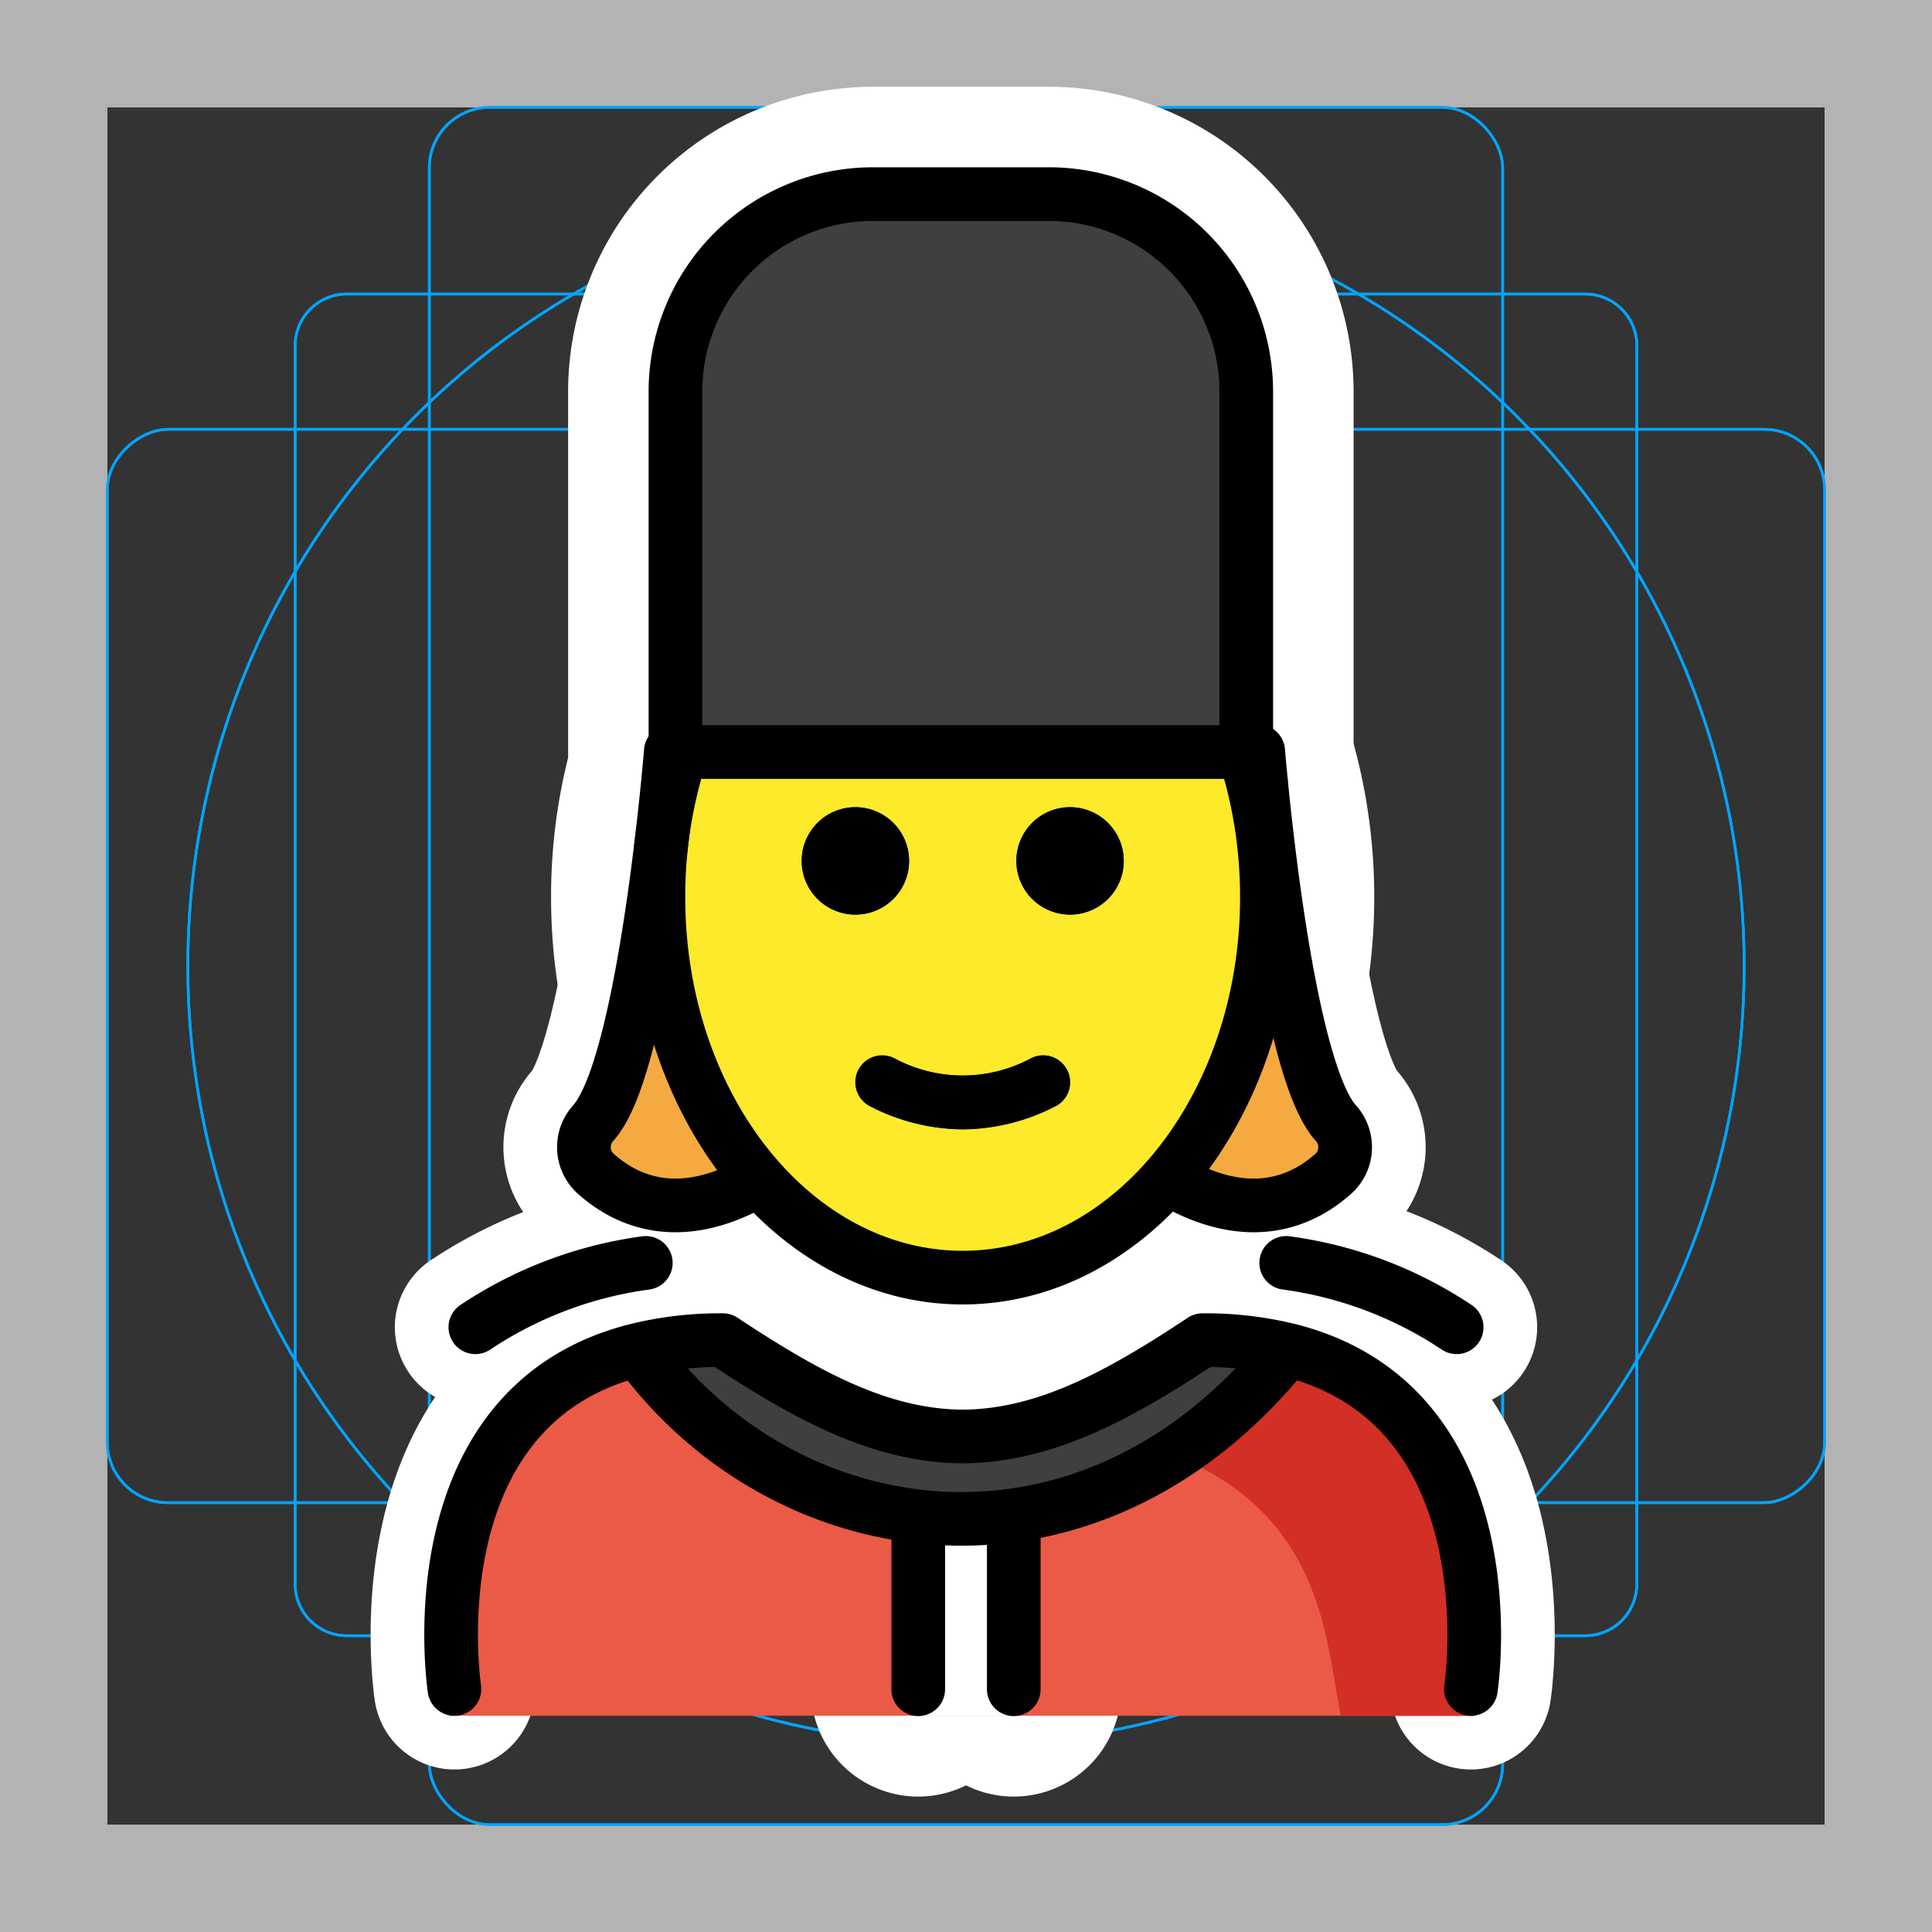 <svg viewBox="0 0 72 72" xmlns="http://www.w3.org/2000/svg"><rect x="0" y="0" width="72" height="72" fill="#333333" stroke="none"/><path fill="#b3b3b3" d="M68 4v64H4V4h64m4-4H0v72h72V0z"/><path fill="none" stroke="#00a5ff" stroke-miterlimit="10" stroke-width=".1" d="M12.923 10.958h46.154A1.923 1.923 0 0161 12.881v46.154a1.923 1.923 0 01-1.923 1.923H12.923A1.923 1.923 0 0111 59.035V12.881a1.923 1.923 0 011.923-1.923z"/><rect x="16" y="4" rx="2.254" width="40" height="64" fill="none" stroke="#00a5ff" stroke-miterlimit="10" stroke-width=".1"/><rect x="16" y="4" rx="2.254" width="40" height="64" transform="rotate(90 36 36)" fill="none" stroke="#00a5ff" stroke-miterlimit="10" stroke-width=".1"/><circle cx="36" cy="36" r="29" fill="none" stroke="#00a5ff" stroke-miterlimit="10" stroke-width=".1"/><path fill="#b3b3b3" d="M68 4v64H4V4h64m4-4H0v72h72V0z"/><path fill="none" stroke="#00a5ff" stroke-miterlimit="10" stroke-width=".1" d="M12.923 10.958h46.154A1.923 1.923 0 0161 12.881v46.154a1.923 1.923 0 01-1.923 1.923H12.923A1.923 1.923 0 0111 59.035V12.881a1.923 1.923 0 011.923-1.923z"/><rect x="16" y="4" rx="2.254" width="40" height="64" fill="none" stroke="#00a5ff" stroke-miterlimit="10" stroke-width=".1"/><rect x="16" y="4" rx="2.254" width="40" height="64" transform="rotate(90 36 36)" fill="none" stroke="#00a5ff" stroke-miterlimit="10" stroke-width=".1"/><circle cx="36" cy="36" r="29" fill="none" stroke="#00a5ff" stroke-miterlimit="10" stroke-width=".1"/><g stroke-linecap="round" stroke-miterlimit="10" stroke-width="6" stroke="#fff" fill="none" stroke-linejoin="round"><path d="M41.88 32.087a2 2 0 11-2-2 2 2 0 012 2m-8 0a2 2 0 11-2-2 2 2 0 012 2m2 10.003a7.653 7.653 0 01-3.447-.858 1 1 0 01.894-1.789 5.377 5.377 0 005.106 0 1 1 0 01.894 1.79 7.653 7.653 0 01-3.447.857zM16.936 62.943s-1.62-10.56 6.84-12.64a13.08 13.08 0 013.16-.36c3.16 2.09 5.86 3.55 8.88 3.59h.12c3.02-.04 5.73-1.5 8.88-3.59a13.167 13.167 0 013.17.36c8.45 2.09 6.83 12.64 6.83 12.64m-31.04-12.64c5.39 7.44 16.72 9.31 24.21 0"/><path d="M34.22 63.953a1 1 0 01-1-1v-6.401a1 1 0 012 0v6.401a1 1 0 01-1 1zm3.56 0a1 1 0 01-1-1V56.52a1 1 0 012 0v6.433a1 1 0 01-1 1zm8.664-34.927H25.172a1 1 0 01-1-1v-13.44a8.362 8.362 0 018.352-8.352h6.569a8.361 8.361 0 018.351 8.352v13.44a1 1 0 01-1 1zm-20.272-2h19.272v-12.44a6.36 6.36 0 00-6.351-6.352h-6.569a6.36 6.36 0 00-6.352 6.352zm15.704 5.054a2 2 0 11-2-2 2 2 0 012 2m-8 0a2 2 0 11-2-2 2 2 0 012 2m2 10.002a7.654 7.654 0 01-3.448-.858 1 1 0 01.895-1.79 5.377 5.377 0 005.105 0 1 1 0 01.895 1.79 7.654 7.654 0 01-3.447.858z"/><path d="M35.876 48.613c-6.804 0-12.339-6.806-12.339-15.173a18.26 18.26 0 01.82-5.457 1 1 0 111.908.598 16.255 16.255 0 00-.728 4.859c0 7.264 4.637 13.173 10.339 13.173s10.338-5.909 10.338-13.173a16.62 16.62 0 00-.302-3.17 15.84 15.84 0 00-.42-1.672 1 1 0 011.91-.594 17.86 17.86 0 01.473 1.884 18.619 18.619 0 01.339 3.552c0 8.367-5.535 15.173-12.338 15.173zm-18.161.85a15.076 15.076 0 016.352-2.398m30.218 2.398a15.076 15.076 0 00-6.352-2.398"/><path d="M28.132 44.046c-2.806 1.58-4.747.733-5.888-.267a1.333 1.333 0 01-.15-1.909C24.05 39.75 25 28 25 28m18.759 16.046c2.806 1.58 4.747.733 5.888-.267a1.333 1.333 0 00.15-1.909C47.84 39.75 46.89 28 46.89 28"/></g><path fill="#3f3f3f" d="M24.872 28.026h21.273v-13.44a7.352 7.352 0 00-7.352-7.352h-6.569a7.352 7.352 0 00-7.352 7.352z"/><path fill="#ea5a47" d="M54.92 63.941s4.011-14.001-10.3-14.897c-3.192 2.12-5.926 3.584-9 3.578h.125c-3.074.006-5.808-1.459-9-3.578-12 0-10 14.898-10 14.898"/><path fill="#d22f27" d="M45.362 49.09c-3.113 2.075-4.984 3.24-8.973 3.818 12.827.404 12.827 7.11 13.575 11.037h5.02s2.16-14.855-9.622-14.855z"/><path fill="#fff" d="M38 57.061h-4.183l.3 6.882H37.8l.2-6.882z"/><path fill="#3f3f3f" d="M44.816 49.943a13.167 13.167 0 013.17.36c-7.49 9.31-18.82 7.44-24.21 0a13.08 13.08 0 013.16-.36c3.16 2.09 5.86 3.55 8.88 3.59h.12c3.02-.04 5.73-1.5 8.88-3.59z"/><g><path d="M24 29v7l-1 3-1 3 1 3h4l1.132-1.441-.576-1.432-2.186-5.168L25 32l1-4 1-1-3 2zm24 0v7l1 3 1 3-1 3h-4l-1.132-1.441.723-1.129 2.186-5.168.323-4.461-1.026-4.652L45 27l3 2z" fill="#f4aa41"/></g><g><path fill="#fcea2b" d="M47.208 33.867a15.964 15.964 0 00-1.232-6.209l-20.586.368a16.028 16.028 0 00-1.082 5.84 16.49 16.49 0 00.233 2.77c1.067 6.265 5.49 10.977 11.594 10.977s10.267-5.198 10.818-10.847a16.456 16.456 0 00.255-2.9z"/></g><g><path d="M41.88 32.087a2 2 0 11-2-2 2 2 0 012 2m-8 0a2 2 0 11-2-2 2 2 0 012 2m2 10.003a7.653 7.653 0 01-3.447-.858 1 1 0 01.894-1.789 5.377 5.377 0 005.106 0 1 1 0 01.894 1.79 7.653 7.653 0 01-3.447.857z"/><path fill="none" stroke="#000" stroke-linecap="round" stroke-linejoin="round" stroke-width="2" d="M16.936 62.943s-1.62-10.56 6.84-12.64a13.08 13.08 0 013.16-.36c3.16 2.09 5.86 3.55 8.88 3.59h.12c3.02-.04 5.73-1.5 8.88-3.59a13.167 13.167 0 013.17.36c8.45 2.09 6.83 12.64 6.83 12.64m-31.04-12.64c5.39 7.44 16.72 9.31 24.21 0"/><path d="M34.22 63.953a1 1 0 01-1-1v-6.401a1 1 0 012 0v6.401a1 1 0 01-1 1zm3.56 0a1 1 0 01-1-1V56.52a1 1 0 012 0v6.433a1 1 0 01-1 1zm8.664-34.927H25.172a1 1 0 01-1-1v-13.44a8.362 8.362 0 018.352-8.352h6.569a8.361 8.361 0 018.351 8.352v13.44a1 1 0 01-1 1zm-20.272-2h19.272v-12.44a6.36 6.36 0 00-6.351-6.352h-6.569a6.36 6.36 0 00-6.352 6.352zm15.704 5.054a2 2 0 11-2-2 2 2 0 012 2m-8 0a2 2 0 11-2-2 2 2 0 012 2m2 10.002a7.654 7.654 0 01-3.448-.858 1 1 0 01.895-1.79 5.377 5.377 0 005.105 0 1 1 0 01.895 1.79 7.654 7.654 0 01-3.447.858z"/><path d="M35.876 48.613c-6.804 0-12.339-6.806-12.339-15.173a18.26 18.26 0 01.82-5.457 1 1 0 111.908.598 16.255 16.255 0 00-.728 4.859c0 7.264 4.637 13.173 10.339 13.173s10.338-5.909 10.338-13.173a16.62 16.62 0 00-.302-3.17 15.84 15.84 0 00-.42-1.672 1 1 0 011.91-.594 17.86 17.86 0 01.473 1.884 18.619 18.619 0 01.339 3.552c0 8.367-5.535 15.173-12.338 15.173z"/><path fill="none" stroke="#000" stroke-linecap="round" stroke-linejoin="round" stroke-width="2" d="M17.715 49.463a15.076 15.076 0 016.352-2.398m30.218 2.398a15.076 15.076 0 00-6.352-2.398m-19.801-3.019c-2.806 1.58-4.747.733-5.888-.267a1.333 1.333 0 01-.15-1.909C24.05 39.75 25 28 25 28m18.759 16.046c2.806 1.58 4.747.733 5.888-.267a1.333 1.333 0 00.15-1.909C47.84 39.75 46.89 28 46.89 28"/></g></svg>